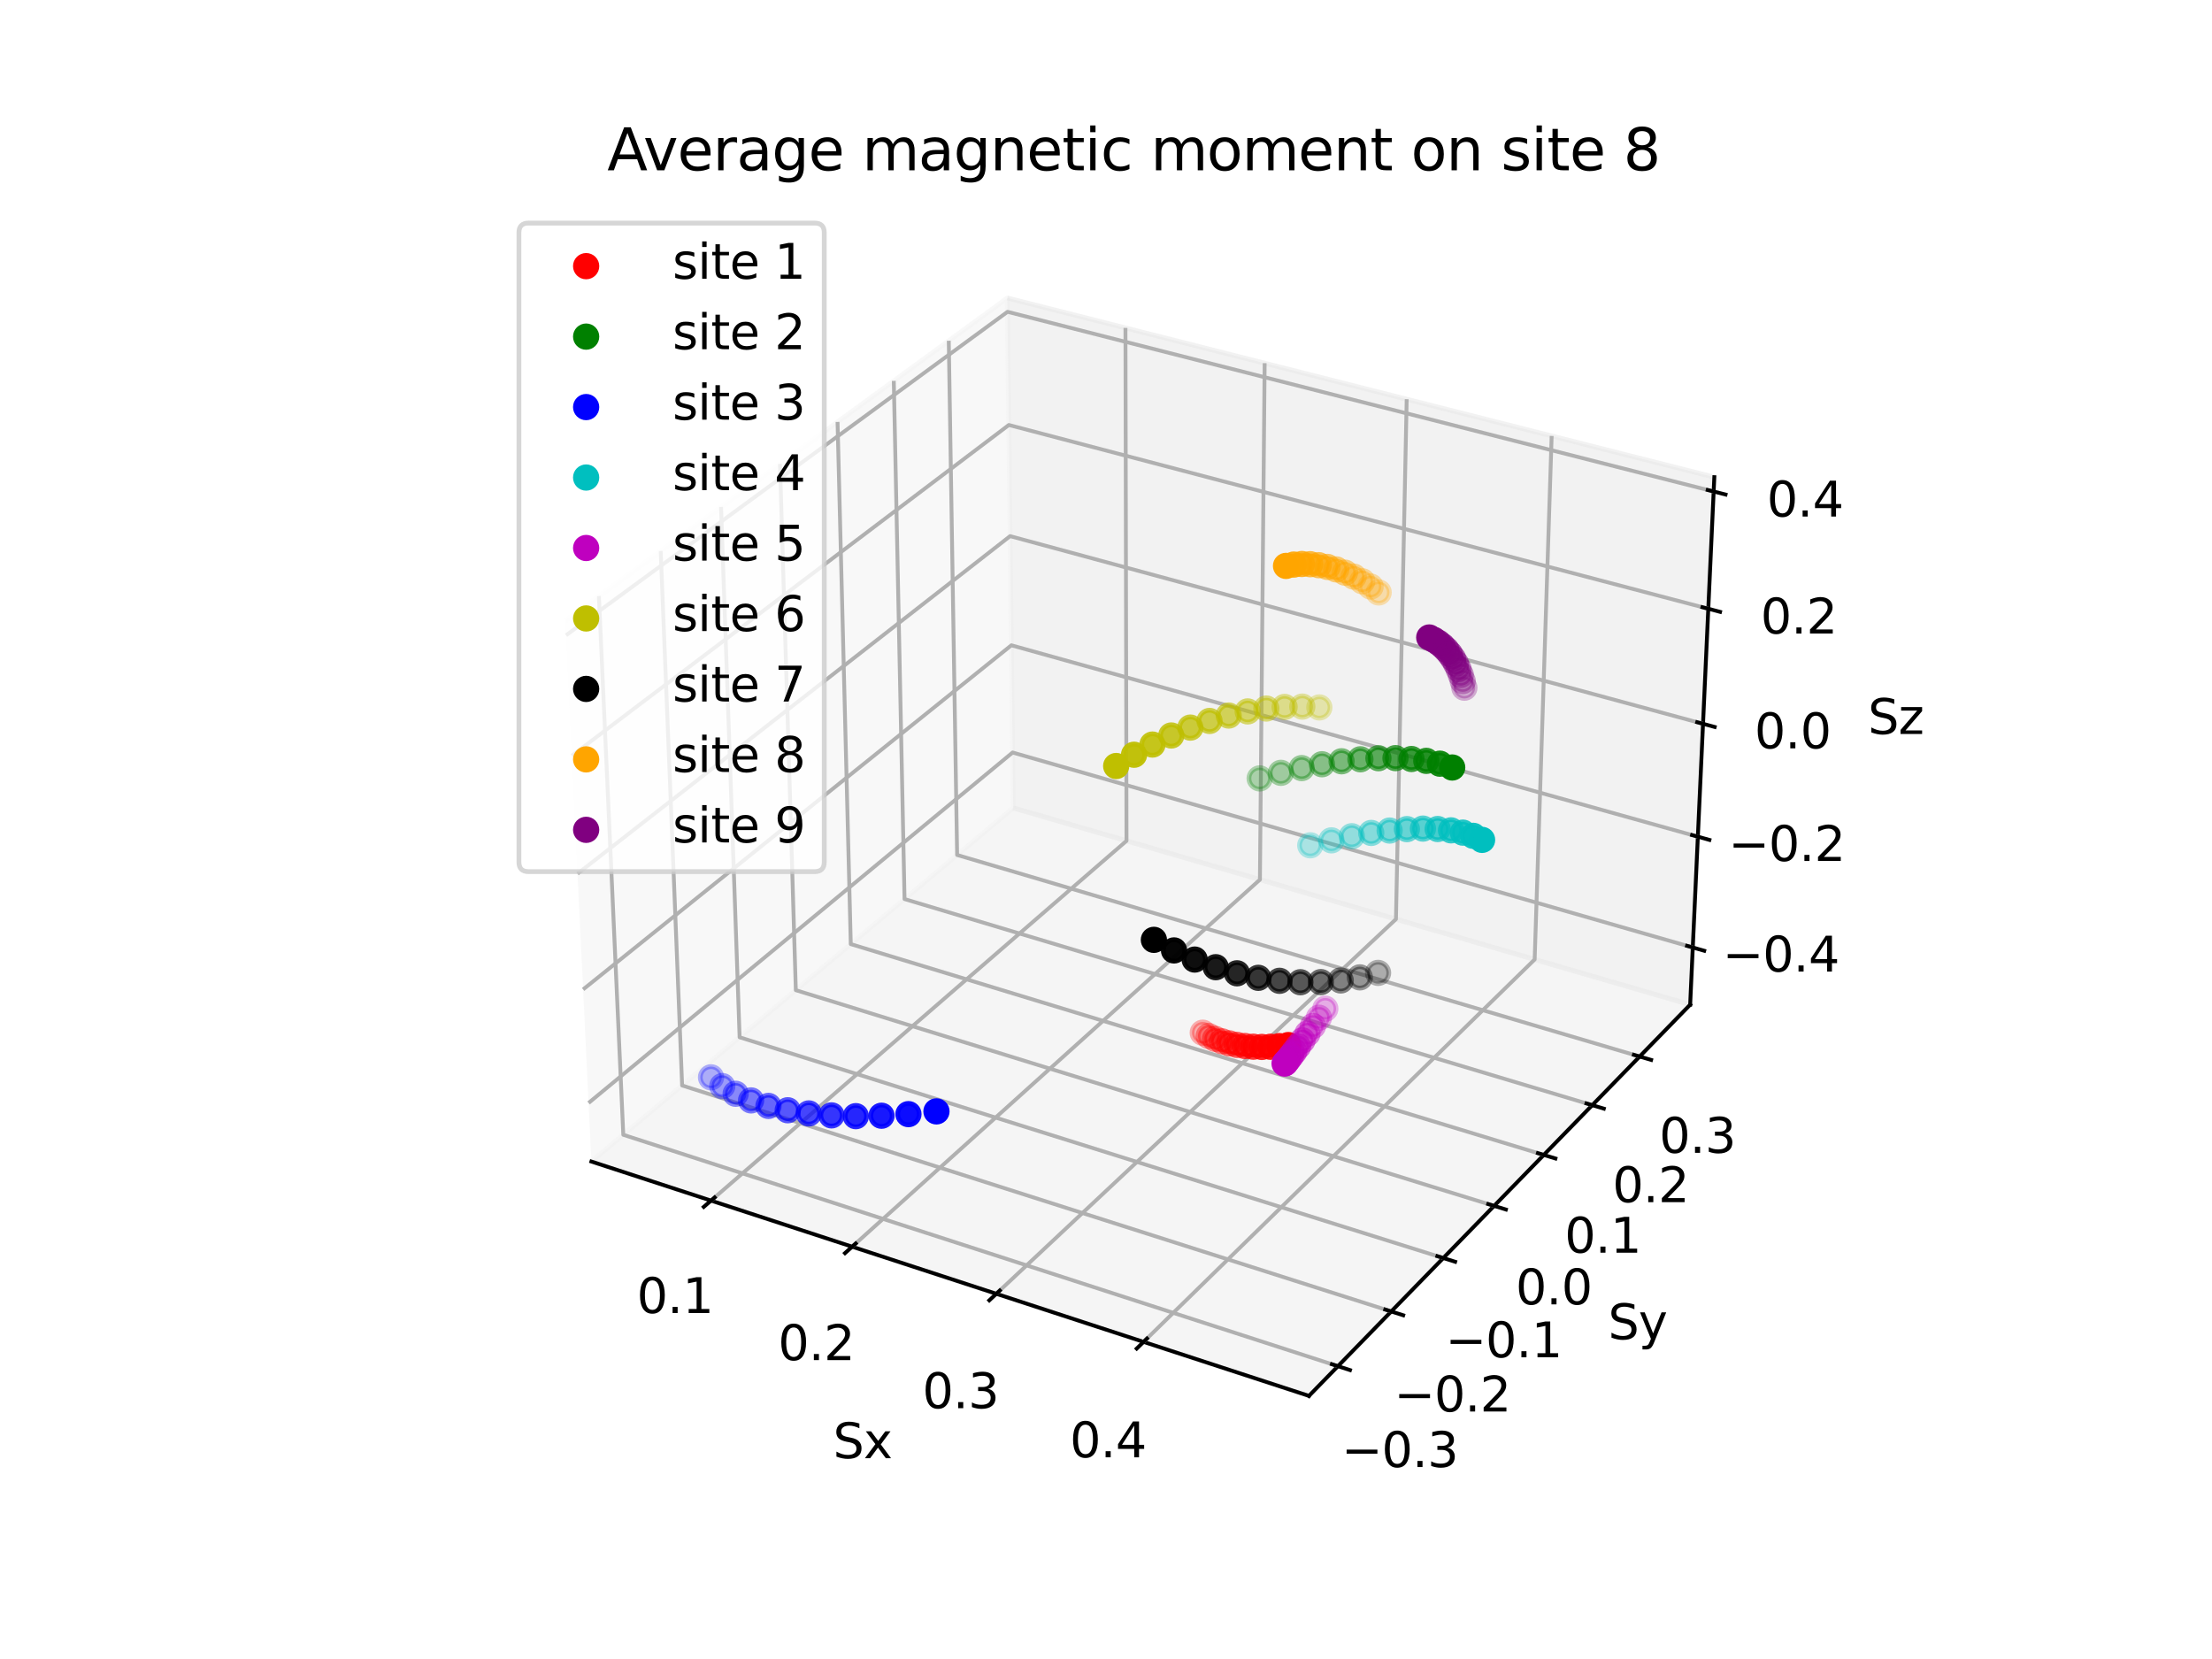 <?xml version="1.0" encoding="utf-8" standalone="no"?>
<!DOCTYPE svg PUBLIC "-//W3C//DTD SVG 1.1//EN"
  "http://www.w3.org/Graphics/SVG/1.1/DTD/svg11.dtd">
<svg xmlns:xlink="http://www.w3.org/1999/xlink" width="460.8pt" height="345.6pt" viewBox="0 0 460.8 345.6" xmlns="http://www.w3.org/2000/svg" version="1.1">
 <defs>
  <style type="text/css">*{stroke-linejoin: round; stroke-linecap: butt}</style>
 </defs>
 <g id="figure_1">
  <g id="patch_1">
   <path d="M 0 345.6 
L 460.8 345.6 
L 460.8 0 
L 0 0 
z
" style="fill: #ffffff"/>
  </g>
  <g id="patch_2">
   <path d="M 103.104 307.584 
L 369.216 307.584 
L 369.216 41.472 
L 103.104 41.472 
z
" style="fill: #ffffff"/>
  </g>
  <g id="pane3d_1">
   <g id="patch_3">
    <path d="M 123.197 241.969 
L 211.076 168.307 
L 209.855 62.074 
L 117.77 129.273 
" style="fill: #f2f2f2; opacity: 0.5; stroke: #f2f2f2; stroke-linejoin: miter"/>
   </g>
  </g>
  <g id="pane3d_2">
   <g id="patch_4">
    <path d="M 211.076 168.307 
L 352.09 209.295 
L 357.123 99.402 
L 209.855 62.074 
" style="fill: #e6e6e6; opacity: 0.5; stroke: #e6e6e6; stroke-linejoin: miter"/>
   </g>
  </g>
  <g id="pane3d_3">
   <g id="patch_5">
    <path d="M 123.197 241.969 
L 272.679 290.79 
L 352.09 209.295 
L 211.076 168.307 
" style="fill: #ececec; opacity: 0.5; stroke: #ececec; stroke-linejoin: miter"/>
   </g>
  </g>
  <g id="axis3d_1">
   <g id="line2d_1">
    <path d="M 123.197 241.969 
L 272.679 290.79 
" style="fill: none; stroke: #000000; stroke-width: 0.8; stroke-linecap: square"/>
   </g>
   <g id="text_1">
    <!-- Sx -->
    <g transform="translate(173.543 303.768) scale(0.1 -0.1)">
     <defs>
      <path id="DejaVuSans-53" d="M 3425 4513 
L 3425 3897 
Q 3066 4069 2747 4153 
Q 2428 4238 2131 4238 
Q 1616 4238 1336 4038 
Q 1056 3838 1056 3469 
Q 1056 3159 1242 3001 
Q 1428 2844 1947 2747 
L 2328 2669 
Q 3034 2534 3370 2195 
Q 3706 1856 3706 1288 
Q 3706 609 3251 259 
Q 2797 -91 1919 -91 
Q 1588 -91 1214 -16 
Q 841 59 441 206 
L 441 856 
Q 825 641 1194 531 
Q 1563 422 1919 422 
Q 2459 422 2753 634 
Q 3047 847 3047 1241 
Q 3047 1584 2836 1778 
Q 2625 1972 2144 2069 
L 1759 2144 
Q 1053 2284 737 2584 
Q 422 2884 422 3419 
Q 422 4038 858 4394 
Q 1294 4750 2059 4750 
Q 2388 4750 2728 4690 
Q 3069 4631 3425 4513 
z
" transform="scale(0.016)"/>
      <path id="DejaVuSans-78" d="M 3513 3500 
L 2247 1797 
L 3578 0 
L 2900 0 
L 1881 1375 
L 863 0 
L 184 0 
L 1544 1831 
L 300 3500 
L 978 3500 
L 1906 2253 
L 2834 3500 
L 3513 3500 
z
" transform="scale(0.016)"/>
     </defs>
     <use xlink:href="#DejaVuSans-53"/>
     <use xlink:href="#DejaVuSans-78" x="63.477"/>
    </g>
   </g>
   <g id="Line3DCollection_1">
    <path d="M 148.117 250.108 
L 234.671 175.166 
L 234.453 68.309 
" style="fill: none; stroke: #b0b0b0; stroke-width: 0.8"/>
    <path d="M 177.519 259.711 
L 262.465 183.244 
L 263.45 75.659 
" style="fill: none; stroke: #b0b0b0; stroke-width: 0.8"/>
    <path d="M 207.548 269.518 
L 290.802 191.481 
L 293.039 83.159 
" style="fill: none; stroke: #b0b0b0; stroke-width: 0.8"/>
    <path d="M 238.225 279.537 
L 319.698 199.88 
L 323.239 90.814 
" style="fill: none; stroke: #b0b0b0; stroke-width: 0.8"/>
   </g>
   <g id="xtick_1">
    <g id="line2d_2">
     <path d="M 148.871 249.455 
L 146.606 251.417 
" style="fill: none; stroke: #000000; stroke-width: 0.8; stroke-linecap: square"/>
    </g>
    <g id="text_2">
     <!-- 0.1 -->
     <g transform="translate(132.653 273.527) scale(0.1 -0.1)">
      <defs>
       <path id="DejaVuSans-30" d="M 2034 4250 
Q 1547 4250 1301 3770 
Q 1056 3291 1056 2328 
Q 1056 1369 1301 889 
Q 1547 409 2034 409 
Q 2525 409 2770 889 
Q 3016 1369 3016 2328 
Q 3016 3291 2770 3770 
Q 2525 4250 2034 4250 
z
M 2034 4750 
Q 2819 4750 3233 4129 
Q 3647 3509 3647 2328 
Q 3647 1150 3233 529 
Q 2819 -91 2034 -91 
Q 1250 -91 836 529 
Q 422 1150 422 2328 
Q 422 3509 836 4129 
Q 1250 4750 2034 4750 
z
" transform="scale(0.016)"/>
       <path id="DejaVuSans-2e" d="M 684 794 
L 1344 794 
L 1344 0 
L 684 0 
L 684 794 
z
" transform="scale(0.016)"/>
       <path id="DejaVuSans-31" d="M 794 531 
L 1825 531 
L 1825 4091 
L 703 3866 
L 703 4441 
L 1819 4666 
L 2450 4666 
L 2450 531 
L 3481 531 
L 3481 0 
L 794 0 
L 794 531 
z
" transform="scale(0.016)"/>
      </defs>
      <use xlink:href="#DejaVuSans-30"/>
      <use xlink:href="#DejaVuSans-2e" x="63.623"/>
      <use xlink:href="#DejaVuSans-31" x="95.41"/>
     </g>
    </g>
   </g>
   <g id="xtick_2">
    <g id="line2d_3">
     <path d="M 178.26 259.044 
L 176.034 261.047 
" style="fill: none; stroke: #000000; stroke-width: 0.8; stroke-linecap: square"/>
    </g>
    <g id="text_3">
     <!-- 0.2 -->
     <g transform="translate(162.086 283.334) scale(0.1 -0.1)">
      <defs>
       <path id="DejaVuSans-32" d="M 1228 531 
L 3431 531 
L 3431 0 
L 469 0 
L 469 531 
Q 828 903 1448 1529 
Q 2069 2156 2228 2338 
Q 2531 2678 2651 2914 
Q 2772 3150 2772 3378 
Q 2772 3750 2511 3984 
Q 2250 4219 1831 4219 
Q 1534 4219 1204 4116 
Q 875 4013 500 3803 
L 500 4441 
Q 881 4594 1212 4672 
Q 1544 4750 1819 4750 
Q 2544 4750 2975 4387 
Q 3406 4025 3406 3419 
Q 3406 3131 3298 2873 
Q 3191 2616 2906 2266 
Q 2828 2175 2409 1742 
Q 1991 1309 1228 531 
z
" transform="scale(0.016)"/>
      </defs>
      <use xlink:href="#DejaVuSans-30"/>
      <use xlink:href="#DejaVuSans-2e" x="63.623"/>
      <use xlink:href="#DejaVuSans-32" x="95.41"/>
     </g>
    </g>
   </g>
   <g id="xtick_3">
    <g id="line2d_4">
     <path d="M 208.275 268.837 
L 206.092 270.883 
" style="fill: none; stroke: #000000; stroke-width: 0.8; stroke-linecap: square"/>
    </g>
    <g id="text_4">
     <!-- 0.3 -->
     <g transform="translate(192.149 293.35) scale(0.1 -0.1)">
      <defs>
       <path id="DejaVuSans-33" d="M 2597 2516 
Q 3050 2419 3304 2112 
Q 3559 1806 3559 1356 
Q 3559 666 3084 287 
Q 2609 -91 1734 -91 
Q 1441 -91 1130 -33 
Q 819 25 488 141 
L 488 750 
Q 750 597 1062 519 
Q 1375 441 1716 441 
Q 2309 441 2620 675 
Q 2931 909 2931 1356 
Q 2931 1769 2642 2001 
Q 2353 2234 1838 2234 
L 1294 2234 
L 1294 2753 
L 1863 2753 
Q 2328 2753 2575 2939 
Q 2822 3125 2822 3475 
Q 2822 3834 2567 4026 
Q 2313 4219 1838 4219 
Q 1578 4219 1281 4162 
Q 984 4106 628 3988 
L 628 4550 
Q 988 4650 1302 4700 
Q 1616 4750 1894 4750 
Q 2613 4750 3031 4423 
Q 3450 4097 3450 3541 
Q 3450 3153 3228 2886 
Q 3006 2619 2597 2516 
z
" transform="scale(0.016)"/>
      </defs>
      <use xlink:href="#DejaVuSans-30"/>
      <use xlink:href="#DejaVuSans-2e" x="63.623"/>
      <use xlink:href="#DejaVuSans-33" x="95.41"/>
     </g>
    </g>
   </g>
   <g id="xtick_4">
    <g id="line2d_5">
     <path d="M 238.936 278.841 
L 236.798 280.932 
" style="fill: none; stroke: #000000; stroke-width: 0.8; stroke-linecap: square"/>
    </g>
    <g id="text_5">
     <!-- 0.4 -->
     <g transform="translate(222.864 303.584) scale(0.1 -0.1)">
      <defs>
       <path id="DejaVuSans-34" d="M 2419 4116 
L 825 1625 
L 2419 1625 
L 2419 4116 
z
M 2253 4666 
L 3047 4666 
L 3047 1625 
L 3713 1625 
L 3713 1100 
L 3047 1100 
L 3047 0 
L 2419 0 
L 2419 1100 
L 313 1100 
L 313 1709 
L 2253 4666 
z
" transform="scale(0.016)"/>
      </defs>
      <use xlink:href="#DejaVuSans-30"/>
      <use xlink:href="#DejaVuSans-2e" x="63.623"/>
      <use xlink:href="#DejaVuSans-34" x="95.41"/>
     </g>
    </g>
   </g>
  </g>
  <g id="axis3d_2">
   <g id="line2d_6">
    <path d="M 352.09 209.295 
L 272.679 290.79 
" style="fill: none; stroke: #000000; stroke-width: 0.8; stroke-linecap: square"/>
   </g>
   <g id="text_6">
    <!-- Sy -->
    <g transform="translate(334.999 278.989) scale(0.1 -0.1)">
     <defs>
      <path id="DejaVuSans-79" d="M 2059 -325 
Q 1816 -950 1584 -1140 
Q 1353 -1331 966 -1331 
L 506 -1331 
L 506 -850 
L 844 -850 
Q 1081 -850 1212 -737 
Q 1344 -625 1503 -206 
L 1606 56 
L 191 3500 
L 800 3500 
L 1894 763 
L 2988 3500 
L 3597 3500 
L 2059 -325 
z
" transform="scale(0.016)"/>
     </defs>
     <use xlink:href="#DejaVuSans-53"/>
     <use xlink:href="#DejaVuSans-79" x="63.477"/>
    </g>
   </g>
   <g id="Line3DCollection_2">
    <path d="M 124.761 124.171 
L 129.845 236.397 
L 278.711 284.6 
" style="fill: none; stroke: #b0b0b0; stroke-width: 0.8"/>
    <path d="M 137.637 114.775 
L 142.1 226.125 
L 289.82 273.2 
" style="fill: none; stroke: #b0b0b0; stroke-width: 0.8"/>
    <path d="M 150.207 105.602 
L 154.077 216.085 
L 300.663 262.071 
" style="fill: none; stroke: #b0b0b0; stroke-width: 0.8"/>
    <path d="M 162.484 96.643 
L 165.785 206.271 
L 311.251 251.206 
" style="fill: none; stroke: #b0b0b0; stroke-width: 0.8"/>
    <path d="M 174.476 87.892 
L 177.234 196.674 
L 321.592 240.593 
" style="fill: none; stroke: #b0b0b0; stroke-width: 0.8"/>
    <path d="M 186.194 79.341 
L 188.432 187.288 
L 331.695 230.225 
" style="fill: none; stroke: #b0b0b0; stroke-width: 0.8"/>
    <path d="M 197.646 70.983 
L 199.387 178.106 
L 341.568 220.093 
" style="fill: none; stroke: #b0b0b0; stroke-width: 0.8"/>
   </g>
   <g id="xtick_5">
    <g id="line2d_7">
     <path d="M 277.457 284.193 
L 281.224 285.413 
" style="fill: none; stroke: #000000; stroke-width: 0.8; stroke-linecap: square"/>
    </g>
    <g id="text_7">
     <!-- −0.3 -->
     <g transform="translate(279.443 305.613) scale(0.1 -0.1)">
      <defs>
       <path id="DejaVuSans-2212" d="M 678 2272 
L 4684 2272 
L 4684 1741 
L 678 1741 
L 678 2272 
z
" transform="scale(0.016)"/>
      </defs>
      <use xlink:href="#DejaVuSans-2212"/>
      <use xlink:href="#DejaVuSans-30" x="83.789"/>
      <use xlink:href="#DejaVuSans-2e" x="147.412"/>
      <use xlink:href="#DejaVuSans-33" x="179.199"/>
     </g>
    </g>
   </g>
   <g id="xtick_6">
    <g id="line2d_8">
     <path d="M 288.576 272.803 
L 292.311 273.993 
" style="fill: none; stroke: #000000; stroke-width: 0.8; stroke-linecap: square"/>
    </g>
    <g id="text_8">
     <!-- −0.2 -->
     <g transform="translate(290.403 294.044) scale(0.1 -0.1)">
      <use xlink:href="#DejaVuSans-2212"/>
      <use xlink:href="#DejaVuSans-30" x="83.789"/>
      <use xlink:href="#DejaVuSans-2e" x="147.412"/>
      <use xlink:href="#DejaVuSans-32" x="179.199"/>
     </g>
    </g>
   </g>
   <g id="xtick_7">
    <g id="line2d_9">
     <path d="M 299.43 261.684 
L 303.134 262.847 
" style="fill: none; stroke: #000000; stroke-width: 0.8; stroke-linecap: square"/>
    </g>
    <g id="text_9">
     <!-- −0.1 -->
     <g transform="translate(301.101 282.752) scale(0.1 -0.1)">
      <use xlink:href="#DejaVuSans-2212"/>
      <use xlink:href="#DejaVuSans-30" x="83.789"/>
      <use xlink:href="#DejaVuSans-2e" x="147.412"/>
      <use xlink:href="#DejaVuSans-31" x="179.199"/>
     </g>
    </g>
   </g>
   <g id="xtick_8">
    <g id="line2d_10">
     <path d="M 310.028 250.828 
L 313.702 251.963 
" style="fill: none; stroke: #000000; stroke-width: 0.8; stroke-linecap: square"/>
    </g>
    <g id="text_10">
     <!-- 0.0 -->
     <g transform="translate(315.736 271.725) scale(0.1 -0.1)">
      <use xlink:href="#DejaVuSans-30"/>
      <use xlink:href="#DejaVuSans-2e" x="63.623"/>
      <use xlink:href="#DejaVuSans-30" x="95.41"/>
     </g>
    </g>
   </g>
   <g id="xtick_9">
    <g id="line2d_11">
     <path d="M 320.379 240.224 
L 324.023 241.333 
" style="fill: none; stroke: #000000; stroke-width: 0.8; stroke-linecap: square"/>
    </g>
    <g id="text_11">
     <!-- 0.1 -->
     <g transform="translate(325.938 260.956) scale(0.1 -0.1)">
      <use xlink:href="#DejaVuSans-30"/>
      <use xlink:href="#DejaVuSans-2e" x="63.623"/>
      <use xlink:href="#DejaVuSans-31" x="95.41"/>
     </g>
    </g>
   </g>
   <g id="xtick_10">
    <g id="line2d_12">
     <path d="M 330.492 229.864 
L 334.106 230.948 
" style="fill: none; stroke: #000000; stroke-width: 0.8; stroke-linecap: square"/>
    </g>
    <g id="text_12">
     <!-- 0.2 -->
     <g transform="translate(335.905 250.435) scale(0.1 -0.1)">
      <use xlink:href="#DejaVuSans-30"/>
      <use xlink:href="#DejaVuSans-2e" x="63.623"/>
      <use xlink:href="#DejaVuSans-32" x="95.41"/>
     </g>
    </g>
   </g>
   <g id="xtick_11">
    <g id="line2d_13">
     <path d="M 340.374 219.741 
L 343.959 220.799 
" style="fill: none; stroke: #000000; stroke-width: 0.8; stroke-linecap: square"/>
    </g>
    <g id="text_13">
     <!-- 0.3 -->
     <g transform="translate(345.645 240.154) scale(0.1 -0.1)">
      <use xlink:href="#DejaVuSans-30"/>
      <use xlink:href="#DejaVuSans-2e" x="63.623"/>
      <use xlink:href="#DejaVuSans-33" x="95.41"/>
     </g>
    </g>
   </g>
  </g>
  <g id="axis3d_3">
   <g id="line2d_14">
    <path d="M 352.09 209.295 
L 357.123 99.402 
" style="fill: none; stroke: #000000; stroke-width: 0.8; stroke-linecap: square"/>
   </g>
   <g id="text_14">
    <!-- Sz -->
    <g transform="translate(389.129 152.902) scale(0.1 -0.1)">
     <defs>
      <path id="DejaVuSans-7a" d="M 353 3500 
L 3084 3500 
L 3084 2975 
L 922 459 
L 3084 459 
L 3084 0 
L 275 0 
L 275 525 
L 2438 3041 
L 353 3041 
L 353 3500 
z
" transform="scale(0.016)"/>
     </defs>
     <use xlink:href="#DejaVuSans-53"/>
     <use xlink:href="#DejaVuSans-7a" x="63.477"/>
    </g>
   </g>
   <g id="Line3DCollection_3">
    <path d="M 352.636 197.376 
L 210.943 156.763 
L 122.61 229.764 
" style="fill: none; stroke: #b0b0b0; stroke-width: 0.8"/>
    <path d="M 353.693 174.296 
L 210.687 134.425 
L 121.471 206.119 
" style="fill: none; stroke: #b0b0b0; stroke-width: 0.8"/>
    <path d="M 354.77 150.78 
L 210.425 111.686 
L 120.31 182.009 
" style="fill: none; stroke: #b0b0b0; stroke-width: 0.8"/>
    <path d="M 355.867 126.816 
L 210.159 88.533 
L 119.126 157.422 
" style="fill: none; stroke: #b0b0b0; stroke-width: 0.8"/>
    <path d="M 356.986 102.39 
L 209.888 64.956 
L 117.918 132.342 
" style="fill: none; stroke: #b0b0b0; stroke-width: 0.8"/>
   </g>
   <g id="xtick_12">
    <g id="line2d_15">
     <path d="M 351.447 197.035 
L 355.018 198.058 
" style="fill: none; stroke: #000000; stroke-width: 0.8; stroke-linecap: square"/>
    </g>
    <g id="text_15">
     <!-- −0.4 -->
     <g transform="translate(358.83 202.392) scale(0.1 -0.1)">
      <use xlink:href="#DejaVuSans-2212"/>
      <use xlink:href="#DejaVuSans-30" x="83.789"/>
      <use xlink:href="#DejaVuSans-2e" x="147.412"/>
      <use xlink:href="#DejaVuSans-34" x="179.199"/>
     </g>
    </g>
   </g>
   <g id="xtick_13">
    <g id="line2d_16">
     <path d="M 352.492 173.961 
L 356.098 174.967 
" style="fill: none; stroke: #000000; stroke-width: 0.8; stroke-linecap: square"/>
    </g>
    <g id="text_16">
     <!-- −0.2 -->
     <g transform="translate(360.055 179.359) scale(0.1 -0.1)">
      <use xlink:href="#DejaVuSans-2212"/>
      <use xlink:href="#DejaVuSans-30" x="83.789"/>
      <use xlink:href="#DejaVuSans-2e" x="147.412"/>
      <use xlink:href="#DejaVuSans-32" x="179.199"/>
     </g>
    </g>
   </g>
   <g id="xtick_14">
    <g id="line2d_17">
     <path d="M 353.557 150.452 
L 357.199 151.438 
" style="fill: none; stroke: #000000; stroke-width: 0.8; stroke-linecap: square"/>
    </g>
    <g id="text_17">
     <!-- 0.0 -->
     <g transform="translate(365.493 155.891) scale(0.1 -0.1)">
      <use xlink:href="#DejaVuSans-30"/>
      <use xlink:href="#DejaVuSans-2e" x="63.623"/>
      <use xlink:href="#DejaVuSans-30" x="95.41"/>
     </g>
    </g>
   </g>
   <g id="xtick_15">
    <g id="line2d_18">
     <path d="M 354.643 126.494 
L 358.32 127.46 
" style="fill: none; stroke: #000000; stroke-width: 0.8; stroke-linecap: square"/>
    </g>
    <g id="text_18">
     <!-- 0.2 -->
     <g transform="translate(366.764 131.977) scale(0.1 -0.1)">
      <use xlink:href="#DejaVuSans-30"/>
      <use xlink:href="#DejaVuSans-2e" x="63.623"/>
      <use xlink:href="#DejaVuSans-32" x="95.41"/>
     </g>
    </g>
   </g>
   <g id="xtick_16">
    <g id="line2d_19">
     <path d="M 355.749 102.075 
L 359.463 103.02 
" style="fill: none; stroke: #000000; stroke-width: 0.8; stroke-linecap: square"/>
    </g>
    <g id="text_19">
     <!-- 0.4 -->
     <g transform="translate(368.06 107.604) scale(0.1 -0.1)">
      <use xlink:href="#DejaVuSans-30"/>
      <use xlink:href="#DejaVuSans-2e" x="63.623"/>
      <use xlink:href="#DejaVuSans-34" x="95.41"/>
     </g>
    </g>
   </g>
  </g>
  <g id="axes_1">
   <g id="Path3DCollection_1">
    <defs>
     <path id="C0_0_dad776a04e" d="M 0 2.236 
C 0.593 2.236 1.162 2 1.581 1.581 
C 2 1.162 2.236 0.593 2.236 -0 
C 2.236 -0.593 2 -1.162 1.581 -1.581 
C 1.162 -2 0.593 -2.236 0 -2.236 
C -0.593 -2.236 -1.162 -2 -1.581 -1.581 
C -2 -1.162 -2.236 -0.593 -2.236 0 
C -2.236 0.593 -2 1.162 -1.581 1.581 
C -1.162 2 -0.593 2.236 0 2.236 
z
"/>
    </defs>
    <g clip-path="url(#p6d9744cbc0)">
     <use xlink:href="#C0_0_dad776a04e" x="262.409" y="162.157" style="fill: #008000; fill-opacity: 0.3; stroke: #008000; stroke-opacity: 0.3"/>
    </g>
    <g clip-path="url(#p6d9744cbc0)">
     <use xlink:href="#C0_0_dad776a04e" x="266.834" y="160.995" style="fill: #008000; fill-opacity: 0.342; stroke: #008000; stroke-opacity: 0.342"/>
    </g>
    <g clip-path="url(#p6d9744cbc0)">
     <use xlink:href="#C0_0_dad776a04e" x="271.168" y="160.009" style="fill: #008000; fill-opacity: 0.39; stroke: #008000; stroke-opacity: 0.39"/>
    </g>
    <g clip-path="url(#p6d9744cbc0)">
     <use xlink:href="#C0_0_dad776a04e" x="275.389" y="159.206" style="fill: #008000; fill-opacity: 0.442; stroke: #008000; stroke-opacity: 0.442"/>
    </g>
    <g clip-path="url(#p6d9744cbc0)">
     <use xlink:href="#C0_0_dad776a04e" x="279.474" y="158.591" style="fill: #008000; fill-opacity: 0.5; stroke: #008000; stroke-opacity: 0.5"/>
    </g>
    <g clip-path="url(#p6d9744cbc0)">
     <use xlink:href="#C0_0_dad776a04e" x="283.402" y="158.171" style="fill: #008000; fill-opacity: 0.562; stroke: #008000; stroke-opacity: 0.562"/>
    </g>
    <g clip-path="url(#p6d9744cbc0)">
     <use xlink:href="#C0_0_dad776a04e" x="287.151" y="157.949" style="fill: #008000; fill-opacity: 0.627; stroke: #008000; stroke-opacity: 0.627"/>
    </g>
    <g clip-path="url(#p6d9744cbc0)">
     <use xlink:href="#C0_0_dad776a04e" x="290.701" y="157.929" style="fill: #008000; fill-opacity: 0.697; stroke: #008000; stroke-opacity: 0.697"/>
    </g>
    <g clip-path="url(#p6d9744cbc0)">
     <use xlink:href="#C0_0_dad776a04e" x="294.031" y="158.112" style="fill: #008000; fill-opacity: 0.769; stroke: #008000; stroke-opacity: 0.769"/>
    </g>
    <g clip-path="url(#p6d9744cbc0)">
     <use xlink:href="#C0_0_dad776a04e" x="297.122" y="158.5" style="fill: #008000; fill-opacity: 0.844; stroke: #008000; stroke-opacity: 0.844"/>
    </g>
    <g clip-path="url(#p6d9744cbc0)">
     <use xlink:href="#C0_0_dad776a04e" x="299.958" y="159.091" style="fill: #008000; fill-opacity: 0.921; stroke: #008000; stroke-opacity: 0.921"/>
    </g>
    <g clip-path="url(#p6d9744cbc0)">
     <use xlink:href="#C0_0_dad776a04e" x="302.52" y="159.884" style="fill: #008000; stroke: #008000"/>
    </g>
   </g>
   <g id="text_20">
    <!-- Average magnetic moment on site 8 -->
    <g transform="translate(126.509 35.472) scale(0.12 -0.12)">
     <defs>
      <path id="DejaVuSans-41" d="M 2188 4044 
L 1331 1722 
L 3047 1722 
L 2188 4044 
z
M 1831 4666 
L 2547 4666 
L 4325 0 
L 3669 0 
L 3244 1197 
L 1141 1197 
L 716 0 
L 50 0 
L 1831 4666 
z
" transform="scale(0.016)"/>
      <path id="DejaVuSans-76" d="M 191 3500 
L 800 3500 
L 1894 563 
L 2988 3500 
L 3597 3500 
L 2284 0 
L 1503 0 
L 191 3500 
z
" transform="scale(0.016)"/>
      <path id="DejaVuSans-65" d="M 3597 1894 
L 3597 1613 
L 953 1613 
Q 991 1019 1311 708 
Q 1631 397 2203 397 
Q 2534 397 2845 478 
Q 3156 559 3463 722 
L 3463 178 
Q 3153 47 2828 -22 
Q 2503 -91 2169 -91 
Q 1331 -91 842 396 
Q 353 884 353 1716 
Q 353 2575 817 3079 
Q 1281 3584 2069 3584 
Q 2775 3584 3186 3129 
Q 3597 2675 3597 1894 
z
M 3022 2063 
Q 3016 2534 2758 2815 
Q 2500 3097 2075 3097 
Q 1594 3097 1305 2825 
Q 1016 2553 972 2059 
L 3022 2063 
z
" transform="scale(0.016)"/>
      <path id="DejaVuSans-72" d="M 2631 2963 
Q 2534 3019 2420 3045 
Q 2306 3072 2169 3072 
Q 1681 3072 1420 2755 
Q 1159 2438 1159 1844 
L 1159 0 
L 581 0 
L 581 3500 
L 1159 3500 
L 1159 2956 
Q 1341 3275 1631 3429 
Q 1922 3584 2338 3584 
Q 2397 3584 2469 3576 
Q 2541 3569 2628 3553 
L 2631 2963 
z
" transform="scale(0.016)"/>
      <path id="DejaVuSans-61" d="M 2194 1759 
Q 1497 1759 1228 1600 
Q 959 1441 959 1056 
Q 959 750 1161 570 
Q 1363 391 1709 391 
Q 2188 391 2477 730 
Q 2766 1069 2766 1631 
L 2766 1759 
L 2194 1759 
z
M 3341 1997 
L 3341 0 
L 2766 0 
L 2766 531 
Q 2569 213 2275 61 
Q 1981 -91 1556 -91 
Q 1019 -91 701 211 
Q 384 513 384 1019 
Q 384 1609 779 1909 
Q 1175 2209 1959 2209 
L 2766 2209 
L 2766 2266 
Q 2766 2663 2505 2880 
Q 2244 3097 1772 3097 
Q 1472 3097 1187 3025 
Q 903 2953 641 2809 
L 641 3341 
Q 956 3463 1253 3523 
Q 1550 3584 1831 3584 
Q 2591 3584 2966 3190 
Q 3341 2797 3341 1997 
z
" transform="scale(0.016)"/>
      <path id="DejaVuSans-67" d="M 2906 1791 
Q 2906 2416 2648 2759 
Q 2391 3103 1925 3103 
Q 1463 3103 1205 2759 
Q 947 2416 947 1791 
Q 947 1169 1205 825 
Q 1463 481 1925 481 
Q 2391 481 2648 825 
Q 2906 1169 2906 1791 
z
M 3481 434 
Q 3481 -459 3084 -895 
Q 2688 -1331 1869 -1331 
Q 1566 -1331 1297 -1286 
Q 1028 -1241 775 -1147 
L 775 -588 
Q 1028 -725 1275 -790 
Q 1522 -856 1778 -856 
Q 2344 -856 2625 -561 
Q 2906 -266 2906 331 
L 2906 616 
Q 2728 306 2450 153 
Q 2172 0 1784 0 
Q 1141 0 747 490 
Q 353 981 353 1791 
Q 353 2603 747 3093 
Q 1141 3584 1784 3584 
Q 2172 3584 2450 3431 
Q 2728 3278 2906 2969 
L 2906 3500 
L 3481 3500 
L 3481 434 
z
" transform="scale(0.016)"/>
      <path id="DejaVuSans-20" transform="scale(0.016)"/>
      <path id="DejaVuSans-6d" d="M 3328 2828 
Q 3544 3216 3844 3400 
Q 4144 3584 4550 3584 
Q 5097 3584 5394 3201 
Q 5691 2819 5691 2113 
L 5691 0 
L 5113 0 
L 5113 2094 
Q 5113 2597 4934 2840 
Q 4756 3084 4391 3084 
Q 3944 3084 3684 2787 
Q 3425 2491 3425 1978 
L 3425 0 
L 2847 0 
L 2847 2094 
Q 2847 2600 2669 2842 
Q 2491 3084 2119 3084 
Q 1678 3084 1418 2786 
Q 1159 2488 1159 1978 
L 1159 0 
L 581 0 
L 581 3500 
L 1159 3500 
L 1159 2956 
Q 1356 3278 1631 3431 
Q 1906 3584 2284 3584 
Q 2666 3584 2933 3390 
Q 3200 3197 3328 2828 
z
" transform="scale(0.016)"/>
      <path id="DejaVuSans-6e" d="M 3513 2113 
L 3513 0 
L 2938 0 
L 2938 2094 
Q 2938 2591 2744 2837 
Q 2550 3084 2163 3084 
Q 1697 3084 1428 2787 
Q 1159 2491 1159 1978 
L 1159 0 
L 581 0 
L 581 3500 
L 1159 3500 
L 1159 2956 
Q 1366 3272 1645 3428 
Q 1925 3584 2291 3584 
Q 2894 3584 3203 3211 
Q 3513 2838 3513 2113 
z
" transform="scale(0.016)"/>
      <path id="DejaVuSans-74" d="M 1172 4494 
L 1172 3500 
L 2356 3500 
L 2356 3053 
L 1172 3053 
L 1172 1153 
Q 1172 725 1289 603 
Q 1406 481 1766 481 
L 2356 481 
L 2356 0 
L 1766 0 
Q 1100 0 847 248 
Q 594 497 594 1153 
L 594 3053 
L 172 3053 
L 172 3500 
L 594 3500 
L 594 4494 
L 1172 4494 
z
" transform="scale(0.016)"/>
      <path id="DejaVuSans-69" d="M 603 3500 
L 1178 3500 
L 1178 0 
L 603 0 
L 603 3500 
z
M 603 4863 
L 1178 4863 
L 1178 4134 
L 603 4134 
L 603 4863 
z
" transform="scale(0.016)"/>
      <path id="DejaVuSans-63" d="M 3122 3366 
L 3122 2828 
Q 2878 2963 2633 3030 
Q 2388 3097 2138 3097 
Q 1578 3097 1268 2742 
Q 959 2388 959 1747 
Q 959 1106 1268 751 
Q 1578 397 2138 397 
Q 2388 397 2633 464 
Q 2878 531 3122 666 
L 3122 134 
Q 2881 22 2623 -34 
Q 2366 -91 2075 -91 
Q 1284 -91 818 406 
Q 353 903 353 1747 
Q 353 2603 823 3093 
Q 1294 3584 2113 3584 
Q 2378 3584 2631 3529 
Q 2884 3475 3122 3366 
z
" transform="scale(0.016)"/>
      <path id="DejaVuSans-6f" d="M 1959 3097 
Q 1497 3097 1228 2736 
Q 959 2375 959 1747 
Q 959 1119 1226 758 
Q 1494 397 1959 397 
Q 2419 397 2687 759 
Q 2956 1122 2956 1747 
Q 2956 2369 2687 2733 
Q 2419 3097 1959 3097 
z
M 1959 3584 
Q 2709 3584 3137 3096 
Q 3566 2609 3566 1747 
Q 3566 888 3137 398 
Q 2709 -91 1959 -91 
Q 1206 -91 779 398 
Q 353 888 353 1747 
Q 353 2609 779 3096 
Q 1206 3584 1959 3584 
z
" transform="scale(0.016)"/>
      <path id="DejaVuSans-73" d="M 2834 3397 
L 2834 2853 
Q 2591 2978 2328 3040 
Q 2066 3103 1784 3103 
Q 1356 3103 1142 2972 
Q 928 2841 928 2578 
Q 928 2378 1081 2264 
Q 1234 2150 1697 2047 
L 1894 2003 
Q 2506 1872 2764 1633 
Q 3022 1394 3022 966 
Q 3022 478 2636 193 
Q 2250 -91 1575 -91 
Q 1294 -91 989 -36 
Q 684 19 347 128 
L 347 722 
Q 666 556 975 473 
Q 1284 391 1588 391 
Q 1994 391 2212 530 
Q 2431 669 2431 922 
Q 2431 1156 2273 1281 
Q 2116 1406 1581 1522 
L 1381 1569 
Q 847 1681 609 1914 
Q 372 2147 372 2553 
Q 372 3047 722 3315 
Q 1072 3584 1716 3584 
Q 2034 3584 2315 3537 
Q 2597 3491 2834 3397 
z
" transform="scale(0.016)"/>
      <path id="DejaVuSans-38" d="M 2034 2216 
Q 1584 2216 1326 1975 
Q 1069 1734 1069 1313 
Q 1069 891 1326 650 
Q 1584 409 2034 409 
Q 2484 409 2743 651 
Q 3003 894 3003 1313 
Q 3003 1734 2745 1975 
Q 2488 2216 2034 2216 
z
M 1403 2484 
Q 997 2584 770 2862 
Q 544 3141 544 3541 
Q 544 4100 942 4425 
Q 1341 4750 2034 4750 
Q 2731 4750 3128 4425 
Q 3525 4100 3525 3541 
Q 3525 3141 3298 2862 
Q 3072 2584 2669 2484 
Q 3125 2378 3379 2068 
Q 3634 1759 3634 1313 
Q 3634 634 3220 271 
Q 2806 -91 2034 -91 
Q 1263 -91 848 271 
Q 434 634 434 1313 
Q 434 1759 690 2068 
Q 947 2378 1403 2484 
z
M 1172 3481 
Q 1172 3119 1398 2916 
Q 1625 2713 2034 2713 
Q 2441 2713 2670 2916 
Q 2900 3119 2900 3481 
Q 2900 3844 2670 4047 
Q 2441 4250 2034 4250 
Q 1625 4250 1398 4047 
Q 1172 3844 1172 3481 
z
" transform="scale(0.016)"/>
     </defs>
     <use xlink:href="#DejaVuSans-41"/>
     <use xlink:href="#DejaVuSans-76" x="62.533"/>
     <use xlink:href="#DejaVuSans-65" x="121.713"/>
     <use xlink:href="#DejaVuSans-72" x="183.236"/>
     <use xlink:href="#DejaVuSans-61" x="224.35"/>
     <use xlink:href="#DejaVuSans-67" x="285.629"/>
     <use xlink:href="#DejaVuSans-65" x="349.105"/>
     <use xlink:href="#DejaVuSans-20" x="410.629"/>
     <use xlink:href="#DejaVuSans-6d" x="442.416"/>
     <use xlink:href="#DejaVuSans-61" x="539.828"/>
     <use xlink:href="#DejaVuSans-67" x="601.107"/>
     <use xlink:href="#DejaVuSans-6e" x="664.584"/>
     <use xlink:href="#DejaVuSans-65" x="727.963"/>
     <use xlink:href="#DejaVuSans-74" x="789.486"/>
     <use xlink:href="#DejaVuSans-69" x="828.695"/>
     <use xlink:href="#DejaVuSans-63" x="856.479"/>
     <use xlink:href="#DejaVuSans-20" x="911.459"/>
     <use xlink:href="#DejaVuSans-6d" x="943.246"/>
     <use xlink:href="#DejaVuSans-6f" x="1040.658"/>
     <use xlink:href="#DejaVuSans-6d" x="1101.84"/>
     <use xlink:href="#DejaVuSans-65" x="1199.252"/>
     <use xlink:href="#DejaVuSans-6e" x="1260.775"/>
     <use xlink:href="#DejaVuSans-74" x="1324.154"/>
     <use xlink:href="#DejaVuSans-20" x="1363.363"/>
     <use xlink:href="#DejaVuSans-6f" x="1395.15"/>
     <use xlink:href="#DejaVuSans-6e" x="1456.332"/>
     <use xlink:href="#DejaVuSans-20" x="1519.711"/>
     <use xlink:href="#DejaVuSans-73" x="1551.498"/>
     <use xlink:href="#DejaVuSans-69" x="1603.598"/>
     <use xlink:href="#DejaVuSans-74" x="1631.381"/>
     <use xlink:href="#DejaVuSans-65" x="1670.59"/>
     <use xlink:href="#DejaVuSans-20" x="1732.113"/>
     <use xlink:href="#DejaVuSans-38" x="1763.9"/>
    </g>
   </g>
   <g id="Path3DCollection_2">
    <defs>
     <path id="C1_0_d62b49446a" d="M 0 2.236 
C 0.593 2.236 1.162 2 1.581 1.581 
C 2 1.162 2.236 0.593 2.236 -0 
C 2.236 -0.593 2 -1.162 1.581 -1.581 
C 1.162 -2 0.593 -2.236 0 -2.236 
C -0.593 -2.236 -1.162 -2 -1.581 -1.581 
C -2 -1.162 -2.236 -0.593 -2.236 0 
C -2.236 0.593 -2 1.162 -1.581 1.581 
C -1.162 2 -0.593 2.236 0 2.236 
z
"/>
    </defs>
    <g clip-path="url(#p6d9744cbc0)">
     <use xlink:href="#C1_0_d62b49446a" x="272.944" y="176.095" style="fill: #00bfbf; fill-opacity: 0.3; stroke: #00bfbf; stroke-opacity: 0.3"/>
    </g>
    <g clip-path="url(#p6d9744cbc0)">
     <use xlink:href="#C1_0_d62b49446a" x="277.36" y="175.059" style="fill: #00bfbf; fill-opacity: 0.345; stroke: #00bfbf; stroke-opacity: 0.345"/>
    </g>
    <g clip-path="url(#p6d9744cbc0)">
     <use xlink:href="#C1_0_d62b49446a" x="281.604" y="174.197" style="fill: #00bfbf; fill-opacity: 0.395; stroke: #00bfbf; stroke-opacity: 0.395"/>
    </g>
    <g clip-path="url(#p6d9744cbc0)">
     <use xlink:href="#C1_0_d62b49446a" x="285.653" y="173.516" style="fill: #00bfbf; fill-opacity: 0.45; stroke: #00bfbf; stroke-opacity: 0.45"/>
    </g>
    <g clip-path="url(#p6d9744cbc0)">
     <use xlink:href="#C1_0_d62b49446a" x="289.486" y="173.021" style="fill: #00bfbf; fill-opacity: 0.509; stroke: #00bfbf; stroke-opacity: 0.509"/>
    </g>
    <g clip-path="url(#p6d9744cbc0)">
     <use xlink:href="#C1_0_d62b49446a" x="293.083" y="172.718" style="fill: #00bfbf; fill-opacity: 0.572; stroke: #00bfbf; stroke-opacity: 0.572"/>
    </g>
    <g clip-path="url(#p6d9744cbc0)">
     <use xlink:href="#C1_0_d62b49446a" x="296.424" y="172.61" style="fill: #00bfbf; fill-opacity: 0.639; stroke: #00bfbf; stroke-opacity: 0.639"/>
    </g>
    <g clip-path="url(#p6d9744cbc0)">
     <use xlink:href="#C1_0_d62b49446a" x="299.493" y="172.697" style="fill: #00bfbf; fill-opacity: 0.708; stroke: #00bfbf; stroke-opacity: 0.708"/>
    </g>
    <g clip-path="url(#p6d9744cbc0)">
     <use xlink:href="#C1_0_d62b49446a" x="302.273" y="172.979" style="fill: #00bfbf; fill-opacity: 0.779; stroke: #00bfbf; stroke-opacity: 0.779"/>
    </g>
    <g clip-path="url(#p6d9744cbc0)">
     <use xlink:href="#C1_0_d62b49446a" x="304.749" y="173.454" style="fill: #00bfbf; fill-opacity: 0.852; stroke: #00bfbf; stroke-opacity: 0.852"/>
    </g>
    <g clip-path="url(#p6d9744cbc0)">
     <use xlink:href="#C1_0_d62b49446a" x="306.91" y="174.118" style="fill: #00bfbf; fill-opacity: 0.926; stroke: #00bfbf; stroke-opacity: 0.926"/>
    </g>
    <g clip-path="url(#p6d9744cbc0)">
     <use xlink:href="#C1_0_d62b49446a" x="308.745" y="174.963" style="fill: #00bfbf; stroke: #00bfbf"/>
    </g>
   </g>
   <g id="Path3DCollection_3">
    <defs>
     <path id="C2_0_5cd3fb30b0" d="M 0 2.236 
C 0.593 2.236 1.162 2 1.581 1.581 
C 2 1.162 2.236 0.593 2.236 -0 
C 2.236 -0.593 2 -1.162 1.581 -1.581 
C 1.162 -2 0.593 -2.236 0 -2.236 
C -0.593 -2.236 -1.162 -2 -1.581 -1.581 
C -2 -1.162 -2.236 -0.593 -2.236 0 
C -2.236 0.593 -2 1.162 -1.581 1.581 
C -1.162 2 -0.593 2.236 0 2.236 
z
"/>
    </defs>
    <g clip-path="url(#p6d9744cbc0)">
     <use xlink:href="#C2_0_5cd3fb30b0" x="250.554" y="215.13" style="fill: #ff0000; fill-opacity: 0.3; stroke: #ff0000; stroke-opacity: 0.3"/>
    </g>
    <g clip-path="url(#p6d9744cbc0)">
     <use xlink:href="#C2_0_5cd3fb30b0" x="251.794" y="215.814" style="fill: #ff0000; fill-opacity: 0.373; stroke: #ff0000; stroke-opacity: 0.373"/>
    </g>
    <g clip-path="url(#p6d9744cbc0)">
     <use xlink:href="#C2_0_5cd3fb30b0" x="253.135" y="216.413" style="fill: #ff0000; fill-opacity: 0.445; stroke: #ff0000; stroke-opacity: 0.445"/>
    </g>
    <g clip-path="url(#p6d9744cbc0)">
     <use xlink:href="#C2_0_5cd3fb30b0" x="254.57" y="216.924" style="fill: #ff0000; fill-opacity: 0.516; stroke: #ff0000; stroke-opacity: 0.516"/>
    </g>
    <g clip-path="url(#p6d9744cbc0)">
     <use xlink:href="#C2_0_5cd3fb30b0" x="256.092" y="217.344" style="fill: #ff0000; fill-opacity: 0.586; stroke: #ff0000; stroke-opacity: 0.586"/>
    </g>
    <g clip-path="url(#p6d9744cbc0)">
     <use xlink:href="#C2_0_5cd3fb30b0" x="257.691" y="217.672" style="fill: #ff0000; fill-opacity: 0.654; stroke: #ff0000; stroke-opacity: 0.654"/>
    </g>
    <g clip-path="url(#p6d9744cbc0)">
     <use xlink:href="#C2_0_5cd3fb30b0" x="259.36" y="217.907" style="fill: #ff0000; fill-opacity: 0.719; stroke: #ff0000; stroke-opacity: 0.719"/>
    </g>
    <g clip-path="url(#p6d9744cbc0)">
     <use xlink:href="#C2_0_5cd3fb30b0" x="261.087" y="218.049" style="fill: #ff0000; fill-opacity: 0.782; stroke: #ff0000; stroke-opacity: 0.782"/>
    </g>
    <g clip-path="url(#p6d9744cbc0)">
     <use xlink:href="#C2_0_5cd3fb30b0" x="262.864" y="218.099" style="fill: #ff0000; fill-opacity: 0.842; stroke: #ff0000; stroke-opacity: 0.842"/>
    </g>
    <g clip-path="url(#p6d9744cbc0)">
     <use xlink:href="#C2_0_5cd3fb30b0" x="264.679" y="218.058" style="fill: #ff0000; fill-opacity: 0.898; stroke: #ff0000; stroke-opacity: 0.898"/>
    </g>
    <g clip-path="url(#p6d9744cbc0)">
     <use xlink:href="#C2_0_5cd3fb30b0" x="266.521" y="217.926" style="fill: #ff0000; fill-opacity: 0.951; stroke: #ff0000; stroke-opacity: 0.951"/>
    </g>
    <g clip-path="url(#p6d9744cbc0)">
     <use xlink:href="#C2_0_5cd3fb30b0" x="268.378" y="217.707" style="fill: #ff0000; stroke: #ff0000"/>
    </g>
   </g>
   <g id="legend_1">
    <g id="patch_6">
     <path d="M 110.104 181.575 
L 169.706 181.575 
Q 171.706 181.575 171.706 179.575 
L 171.706 48.472 
Q 171.706 46.472 169.706 46.472 
L 110.104 46.472 
Q 108.104 46.472 108.104 48.472 
L 108.104 179.575 
Q 108.104 181.575 110.104 181.575 
z
" style="fill: #ffffff; opacity: 0.8; stroke: #cccccc; stroke-linejoin: miter"/>
    </g>
    <g id="Path3DCollection_4">
     <defs>
      <path id="ma48131bab3" d="M 0 2.236 
C 0.593 2.236 1.162 2 1.581 1.581 
C 2 1.162 2.236 0.593 2.236 0 
C 2.236 -0.593 2 -1.162 1.581 -1.581 
C 1.162 -2 0.593 -2.236 0 -2.236 
C -0.593 -2.236 -1.162 -2 -1.581 -1.581 
C -2 -1.162 -2.236 -0.593 -2.236 0 
C -2.236 0.593 -2 1.162 -1.581 1.581 
C -1.162 2 -0.593 2.236 0 2.236 
z
" style="stroke: #ff0000"/>
     </defs>
     <g>
      <use xlink:href="#ma48131bab3" x="122.104" y="55.445" style="fill: #ff0000; stroke: #ff0000"/>
     </g>
    </g>
    <g id="text_21">
     <!-- site 1 -->
     <g transform="translate(140.104 58.07) scale(0.1 -0.1)">
      <use xlink:href="#DejaVuSans-73"/>
      <use xlink:href="#DejaVuSans-69" x="52.1"/>
      <use xlink:href="#DejaVuSans-74" x="79.883"/>
      <use xlink:href="#DejaVuSans-65" x="119.092"/>
      <use xlink:href="#DejaVuSans-20" x="180.615"/>
      <use xlink:href="#DejaVuSans-31" x="212.402"/>
     </g>
    </g>
    <g id="Path3DCollection_5">
     <defs>
      <path id="mc22809c0db" d="M 0 2.236 
C 0.593 2.236 1.162 2 1.581 1.581 
C 2 1.162 2.236 0.593 2.236 0 
C 2.236 -0.593 2 -1.162 1.581 -1.581 
C 1.162 -2 0.593 -2.236 0 -2.236 
C -0.593 -2.236 -1.162 -2 -1.581 -1.581 
C -2 -1.162 -2.236 -0.593 -2.236 0 
C -2.236 0.593 -2 1.162 -1.581 1.581 
C -1.162 2 -0.593 2.236 0 2.236 
z
" style="stroke: #008000"/>
     </defs>
     <g>
      <use xlink:href="#mc22809c0db" x="122.104" y="70.124" style="fill: #008000; stroke: #008000"/>
     </g>
    </g>
    <g id="text_22">
     <!-- site 2 -->
     <g transform="translate(140.104 72.749) scale(0.1 -0.1)">
      <use xlink:href="#DejaVuSans-73"/>
      <use xlink:href="#DejaVuSans-69" x="52.1"/>
      <use xlink:href="#DejaVuSans-74" x="79.883"/>
      <use xlink:href="#DejaVuSans-65" x="119.092"/>
      <use xlink:href="#DejaVuSans-20" x="180.615"/>
      <use xlink:href="#DejaVuSans-32" x="212.402"/>
     </g>
    </g>
    <g id="Path3DCollection_6">
     <defs>
      <path id="mca004e9173" d="M 0 2.236 
C 0.593 2.236 1.162 2 1.581 1.581 
C 2 1.162 2.236 0.593 2.236 0 
C 2.236 -0.593 2 -1.162 1.581 -1.581 
C 1.162 -2 0.593 -2.236 0 -2.236 
C -0.593 -2.236 -1.162 -2 -1.581 -1.581 
C -2 -1.162 -2.236 -0.593 -2.236 0 
C -2.236 0.593 -2 1.162 -1.581 1.581 
C -1.162 2 -0.593 2.236 0 2.236 
z
" style="stroke: #0000ff"/>
     </defs>
     <g>
      <use xlink:href="#mca004e9173" x="122.104" y="84.802" style="fill: #0000ff; stroke: #0000ff"/>
     </g>
    </g>
    <g id="text_23">
     <!-- site 3 -->
     <g transform="translate(140.104 87.427) scale(0.1 -0.1)">
      <use xlink:href="#DejaVuSans-73"/>
      <use xlink:href="#DejaVuSans-69" x="52.1"/>
      <use xlink:href="#DejaVuSans-74" x="79.883"/>
      <use xlink:href="#DejaVuSans-65" x="119.092"/>
      <use xlink:href="#DejaVuSans-20" x="180.615"/>
      <use xlink:href="#DejaVuSans-33" x="212.402"/>
     </g>
    </g>
    <g id="Path3DCollection_7">
     <defs>
      <path id="m4d29cba416" d="M 0 2.236 
C 0.593 2.236 1.162 2 1.581 1.581 
C 2 1.162 2.236 0.593 2.236 0 
C 2.236 -0.593 2 -1.162 1.581 -1.581 
C 1.162 -2 0.593 -2.236 0 -2.236 
C -0.593 -2.236 -1.162 -2 -1.581 -1.581 
C -2 -1.162 -2.236 -0.593 -2.236 0 
C -2.236 0.593 -2 1.162 -1.581 1.581 
C -1.162 2 -0.593 2.236 0 2.236 
z
" style="stroke: #00bfbf"/>
     </defs>
     <g>
      <use xlink:href="#m4d29cba416" x="122.104" y="99.48" style="fill: #00bfbf; stroke: #00bfbf"/>
     </g>
    </g>
    <g id="text_24">
     <!-- site 4 -->
     <g transform="translate(140.104 102.105) scale(0.1 -0.1)">
      <use xlink:href="#DejaVuSans-73"/>
      <use xlink:href="#DejaVuSans-69" x="52.1"/>
      <use xlink:href="#DejaVuSans-74" x="79.883"/>
      <use xlink:href="#DejaVuSans-65" x="119.092"/>
      <use xlink:href="#DejaVuSans-20" x="180.615"/>
      <use xlink:href="#DejaVuSans-34" x="212.402"/>
     </g>
    </g>
    <g id="Path3DCollection_8">
     <defs>
      <path id="m1ddd133076" d="M 0 2.236 
C 0.593 2.236 1.162 2 1.581 1.581 
C 2 1.162 2.236 0.593 2.236 0 
C 2.236 -0.593 2 -1.162 1.581 -1.581 
C 1.162 -2 0.593 -2.236 0 -2.236 
C -0.593 -2.236 -1.162 -2 -1.581 -1.581 
C -2 -1.162 -2.236 -0.593 -2.236 0 
C -2.236 0.593 -2 1.162 -1.581 1.581 
C -1.162 2 -0.593 2.236 0 2.236 
z
" style="stroke: #bf00bf"/>
     </defs>
     <g>
      <use xlink:href="#m1ddd133076" x="122.104" y="114.158" style="fill: #bf00bf; stroke: #bf00bf"/>
     </g>
    </g>
    <g id="text_25">
     <!-- site 5 -->
     <g transform="translate(140.104 116.783) scale(0.1 -0.1)">
      <defs>
       <path id="DejaVuSans-35" d="M 691 4666 
L 3169 4666 
L 3169 4134 
L 1269 4134 
L 1269 2991 
Q 1406 3038 1543 3061 
Q 1681 3084 1819 3084 
Q 2600 3084 3056 2656 
Q 3513 2228 3513 1497 
Q 3513 744 3044 326 
Q 2575 -91 1722 -91 
Q 1428 -91 1123 -41 
Q 819 9 494 109 
L 494 744 
Q 775 591 1075 516 
Q 1375 441 1709 441 
Q 2250 441 2565 725 
Q 2881 1009 2881 1497 
Q 2881 1984 2565 2268 
Q 2250 2553 1709 2553 
Q 1456 2553 1204 2497 
Q 953 2441 691 2322 
L 691 4666 
z
" transform="scale(0.016)"/>
      </defs>
      <use xlink:href="#DejaVuSans-73"/>
      <use xlink:href="#DejaVuSans-69" x="52.1"/>
      <use xlink:href="#DejaVuSans-74" x="79.883"/>
      <use xlink:href="#DejaVuSans-65" x="119.092"/>
      <use xlink:href="#DejaVuSans-20" x="180.615"/>
      <use xlink:href="#DejaVuSans-35" x="212.402"/>
     </g>
    </g>
    <g id="Path3DCollection_9">
     <defs>
      <path id="mf5dbd5fd4b" d="M 0 2.236 
C 0.593 2.236 1.162 2 1.581 1.581 
C 2 1.162 2.236 0.593 2.236 0 
C 2.236 -0.593 2 -1.162 1.581 -1.581 
C 1.162 -2 0.593 -2.236 0 -2.236 
C -0.593 -2.236 -1.162 -2 -1.581 -1.581 
C -2 -1.162 -2.236 -0.593 -2.236 0 
C -2.236 0.593 -2 1.162 -1.581 1.581 
C -1.162 2 -0.593 2.236 0 2.236 
z
" style="stroke: #bfbf00"/>
     </defs>
     <g>
      <use xlink:href="#mf5dbd5fd4b" x="122.104" y="128.836" style="fill: #bfbf00; stroke: #bfbf00"/>
     </g>
    </g>
    <g id="text_26">
     <!-- site 6 -->
     <g transform="translate(140.104 131.461) scale(0.1 -0.1)">
      <defs>
       <path id="DejaVuSans-36" d="M 2113 2584 
Q 1688 2584 1439 2293 
Q 1191 2003 1191 1497 
Q 1191 994 1439 701 
Q 1688 409 2113 409 
Q 2538 409 2786 701 
Q 3034 994 3034 1497 
Q 3034 2003 2786 2293 
Q 2538 2584 2113 2584 
z
M 3366 4563 
L 3366 3988 
Q 3128 4100 2886 4159 
Q 2644 4219 2406 4219 
Q 1781 4219 1451 3797 
Q 1122 3375 1075 2522 
Q 1259 2794 1537 2939 
Q 1816 3084 2150 3084 
Q 2853 3084 3261 2657 
Q 3669 2231 3669 1497 
Q 3669 778 3244 343 
Q 2819 -91 2113 -91 
Q 1303 -91 875 529 
Q 447 1150 447 2328 
Q 447 3434 972 4092 
Q 1497 4750 2381 4750 
Q 2619 4750 2861 4703 
Q 3103 4656 3366 4563 
z
" transform="scale(0.016)"/>
      </defs>
      <use xlink:href="#DejaVuSans-73"/>
      <use xlink:href="#DejaVuSans-69" x="52.1"/>
      <use xlink:href="#DejaVuSans-74" x="79.883"/>
      <use xlink:href="#DejaVuSans-65" x="119.092"/>
      <use xlink:href="#DejaVuSans-20" x="180.615"/>
      <use xlink:href="#DejaVuSans-36" x="212.402"/>
     </g>
    </g>
    <g id="Path3DCollection_10">
     <defs>
      <path id="mcd8cae4702" d="M 0 2.236 
C 0.593 2.236 1.162 2 1.581 1.581 
C 2 1.162 2.236 0.593 2.236 0 
C 2.236 -0.593 2 -1.162 1.581 -1.581 
C 1.162 -2 0.593 -2.236 0 -2.236 
C -0.593 -2.236 -1.162 -2 -1.581 -1.581 
C -2 -1.162 -2.236 -0.593 -2.236 0 
C -2.236 0.593 -2 1.162 -1.581 1.581 
C -1.162 2 -0.593 2.236 0 2.236 
z
" style="stroke: #000000"/>
     </defs>
     <g>
      <use xlink:href="#mcd8cae4702" x="122.104" y="143.514" style="stroke: #000000"/>
     </g>
    </g>
    <g id="text_27">
     <!-- site 7 -->
     <g transform="translate(140.104 146.139) scale(0.1 -0.1)">
      <defs>
       <path id="DejaVuSans-37" d="M 525 4666 
L 3525 4666 
L 3525 4397 
L 1831 0 
L 1172 0 
L 2766 4134 
L 525 4134 
L 525 4666 
z
" transform="scale(0.016)"/>
      </defs>
      <use xlink:href="#DejaVuSans-73"/>
      <use xlink:href="#DejaVuSans-69" x="52.1"/>
      <use xlink:href="#DejaVuSans-74" x="79.883"/>
      <use xlink:href="#DejaVuSans-65" x="119.092"/>
      <use xlink:href="#DejaVuSans-20" x="180.615"/>
      <use xlink:href="#DejaVuSans-37" x="212.402"/>
     </g>
    </g>
    <g id="Path3DCollection_11">
     <defs>
      <path id="m26a69e72e7" d="M 0 2.236 
C 0.593 2.236 1.162 2 1.581 1.581 
C 2 1.162 2.236 0.593 2.236 0 
C 2.236 -0.593 2 -1.162 1.581 -1.581 
C 1.162 -2 0.593 -2.236 0 -2.236 
C -0.593 -2.236 -1.162 -2 -1.581 -1.581 
C -2 -1.162 -2.236 -0.593 -2.236 0 
C -2.236 0.593 -2 1.162 -1.581 1.581 
C -1.162 2 -0.593 2.236 0 2.236 
z
" style="stroke: #ffa500"/>
     </defs>
     <g>
      <use xlink:href="#m26a69e72e7" x="122.104" y="158.192" style="fill: #ffa500; stroke: #ffa500"/>
     </g>
    </g>
    <g id="text_28">
     <!-- site 8 -->
     <g transform="translate(140.104 160.817) scale(0.1 -0.1)">
      <use xlink:href="#DejaVuSans-73"/>
      <use xlink:href="#DejaVuSans-69" x="52.1"/>
      <use xlink:href="#DejaVuSans-74" x="79.883"/>
      <use xlink:href="#DejaVuSans-65" x="119.092"/>
      <use xlink:href="#DejaVuSans-20" x="180.615"/>
      <use xlink:href="#DejaVuSans-38" x="212.402"/>
     </g>
    </g>
    <g id="Path3DCollection_12">
     <defs>
      <path id="m7c0708789f" d="M 0 2.236 
C 0.593 2.236 1.162 2 1.581 1.581 
C 2 1.162 2.236 0.593 2.236 0 
C 2.236 -0.593 2 -1.162 1.581 -1.581 
C 1.162 -2 0.593 -2.236 0 -2.236 
C -0.593 -2.236 -1.162 -2 -1.581 -1.581 
C -2 -1.162 -2.236 -0.593 -2.236 0 
C -2.236 0.593 -2 1.162 -1.581 1.581 
C -1.162 2 -0.593 2.236 0 2.236 
z
" style="stroke: #800080"/>
     </defs>
     <g>
      <use xlink:href="#m7c0708789f" x="122.104" y="172.87" style="fill: #800080; stroke: #800080"/>
     </g>
    </g>
    <g id="text_29">
     <!-- site 9 -->
     <g transform="translate(140.104 175.495) scale(0.1 -0.1)">
      <defs>
       <path id="DejaVuSans-39" d="M 703 97 
L 703 672 
Q 941 559 1184 500 
Q 1428 441 1663 441 
Q 2288 441 2617 861 
Q 2947 1281 2994 2138 
Q 2813 1869 2534 1725 
Q 2256 1581 1919 1581 
Q 1219 1581 811 2004 
Q 403 2428 403 3163 
Q 403 3881 828 4315 
Q 1253 4750 1959 4750 
Q 2769 4750 3195 4129 
Q 3622 3509 3622 2328 
Q 3622 1225 3098 567 
Q 2575 -91 1691 -91 
Q 1453 -91 1209 -44 
Q 966 3 703 97 
z
M 1959 2075 
Q 2384 2075 2632 2365 
Q 2881 2656 2881 3163 
Q 2881 3666 2632 3958 
Q 2384 4250 1959 4250 
Q 1534 4250 1286 3958 
Q 1038 3666 1038 3163 
Q 1038 2656 1286 2365 
Q 1534 2075 1959 2075 
z
" transform="scale(0.016)"/>
      </defs>
      <use xlink:href="#DejaVuSans-73"/>
      <use xlink:href="#DejaVuSans-69" x="52.1"/>
      <use xlink:href="#DejaVuSans-74" x="79.883"/>
      <use xlink:href="#DejaVuSans-65" x="119.092"/>
      <use xlink:href="#DejaVuSans-20" x="180.615"/>
      <use xlink:href="#DejaVuSans-39" x="212.402"/>
     </g>
    </g>
   </g>
   <g id="Path3DCollection_13">
    <defs>
     <path id="C3_0_104979cee6" d="M 0 2.236 
C 0.593 2.236 1.162 2 1.581 1.581 
C 2 1.162 2.236 0.593 2.236 -0 
C 2.236 -0.593 2 -1.162 1.581 -1.581 
C 1.162 -2 0.593 -2.236 0 -2.236 
C -0.593 -2.236 -1.162 -2 -1.581 -1.581 
C -2 -1.162 -2.236 -0.593 -2.236 0 
C -2.236 0.593 -2 1.162 -1.581 1.581 
C -1.162 2 -0.593 2.236 0 2.236 
z
"/>
    </defs>
    <g clip-path="url(#p6d9744cbc0)">
     <use xlink:href="#C3_0_104979cee6" x="305.055" y="143.259" style="fill: #800080; fill-opacity: 0.3; stroke: #800080; stroke-opacity: 0.3"/>
    </g>
    <g clip-path="url(#p6d9744cbc0)">
     <use xlink:href="#C3_0_104979cee6" x="304.714" y="141.88" style="fill: #800080; fill-opacity: 0.355; stroke: #800080; stroke-opacity: 0.355"/>
    </g>
    <g clip-path="url(#p6d9744cbc0)">
     <use xlink:href="#C3_0_104979cee6" x="304.308" y="140.582" style="fill: #800080; fill-opacity: 0.413; stroke: #800080; stroke-opacity: 0.413"/>
    </g>
    <g clip-path="url(#p6d9744cbc0)">
     <use xlink:href="#C3_0_104979cee6" x="303.837" y="139.367" style="fill: #800080; fill-opacity: 0.472; stroke: #800080; stroke-opacity: 0.472"/>
    </g>
    <g clip-path="url(#p6d9744cbc0)">
     <use xlink:href="#C3_0_104979cee6" x="303.3" y="138.236" style="fill: #800080; fill-opacity: 0.534; stroke: #800080; stroke-opacity: 0.534"/>
    </g>
    <g clip-path="url(#p6d9744cbc0)">
     <use xlink:href="#C3_0_104979cee6" x="302.699" y="137.19" style="fill: #800080; fill-opacity: 0.597; stroke: #800080; stroke-opacity: 0.597"/>
    </g>
    <g clip-path="url(#p6d9744cbc0)">
     <use xlink:href="#C3_0_104979cee6" x="302.032" y="136.231" style="fill: #800080; fill-opacity: 0.661; stroke: #800080; stroke-opacity: 0.661"/>
    </g>
    <g clip-path="url(#p6d9744cbc0)">
     <use xlink:href="#C3_0_104979cee6" x="301.3" y="135.361" style="fill: #800080; fill-opacity: 0.727; stroke: #800080; stroke-opacity: 0.727"/>
    </g>
    <g clip-path="url(#p6d9744cbc0)">
     <use xlink:href="#C3_0_104979cee6" x="300.504" y="134.581" style="fill: #800080; fill-opacity: 0.794; stroke: #800080; stroke-opacity: 0.794"/>
    </g>
    <g clip-path="url(#p6d9744cbc0)">
     <use xlink:href="#C3_0_104979cee6" x="299.644" y="133.892" style="fill: #800080; fill-opacity: 0.862; stroke: #800080; stroke-opacity: 0.862"/>
    </g>
    <g clip-path="url(#p6d9744cbc0)">
     <use xlink:href="#C3_0_104979cee6" x="298.72" y="133.297" style="fill: #800080; fill-opacity: 0.931; stroke: #800080; stroke-opacity: 0.931"/>
    </g>
    <g clip-path="url(#p6d9744cbc0)">
     <use xlink:href="#C3_0_104979cee6" x="297.735" y="132.797" style="fill: #800080; stroke: #800080"/>
    </g>
   </g>
   <g id="Path3DCollection_14">
    <defs>
     <path id="C4_0_877f302cf0" d="M 0 2.236 
C 0.593 2.236 1.162 2 1.581 1.581 
C 2 1.162 2.236 0.593 2.236 -0 
C 2.236 -0.593 2 -1.162 1.581 -1.581 
C 1.162 -2 0.593 -2.236 0 -2.236 
C -0.593 -2.236 -1.162 -2 -1.581 -1.581 
C -2 -1.162 -2.236 -0.593 -2.236 0 
C -2.236 0.593 -2 1.162 -1.581 1.581 
C -1.162 2 -0.593 2.236 0 2.236 
z
"/>
    </defs>
    <g clip-path="url(#p6d9744cbc0)">
     <use xlink:href="#C4_0_877f302cf0" x="287.205" y="123.419" style="fill: #ffa500; fill-opacity: 0.3; stroke: #ffa500; stroke-opacity: 0.3"/>
    </g>
    <g clip-path="url(#p6d9744cbc0)">
     <use xlink:href="#C4_0_877f302cf0" x="285.523" y="122.188" style="fill: #ffa500; fill-opacity: 0.334; stroke: #ffa500; stroke-opacity: 0.334"/>
    </g>
    <g clip-path="url(#p6d9744cbc0)">
     <use xlink:href="#C4_0_877f302cf0" x="283.785" y="121.085" style="fill: #ffa500; fill-opacity: 0.374; stroke: #ffa500; stroke-opacity: 0.374"/>
    </g>
    <g clip-path="url(#p6d9744cbc0)">
     <use xlink:href="#C4_0_877f302cf0" x="282.003" y="120.117" style="fill: #ffa500; fill-opacity: 0.421; stroke: #ffa500; stroke-opacity: 0.421"/>
    </g>
    <g clip-path="url(#p6d9744cbc0)">
     <use xlink:href="#C4_0_877f302cf0" x="280.191" y="119.293" style="fill: #ffa500; fill-opacity: 0.475; stroke: #ffa500; stroke-opacity: 0.475"/>
    </g>
    <g clip-path="url(#p6d9744cbc0)">
     <use xlink:href="#C4_0_877f302cf0" x="278.364" y="118.619" style="fill: #ffa500; fill-opacity: 0.534; stroke: #ffa500; stroke-opacity: 0.534"/>
    </g>
    <g clip-path="url(#p6d9744cbc0)">
     <use xlink:href="#C4_0_877f302cf0" x="276.536" y="118.098" style="fill: #ffa500; fill-opacity: 0.6; stroke: #ffa500; stroke-opacity: 0.6"/>
    </g>
    <g clip-path="url(#p6d9744cbc0)">
     <use xlink:href="#C4_0_877f302cf0" x="274.722" y="117.736" style="fill: #ffa500; fill-opacity: 0.67; stroke: #ffa500; stroke-opacity: 0.67"/>
    </g>
    <g clip-path="url(#p6d9744cbc0)">
     <use xlink:href="#C4_0_877f302cf0" x="272.938" y="117.533" style="fill: #ffa500; fill-opacity: 0.746; stroke: #ffa500; stroke-opacity: 0.746"/>
    </g>
    <g clip-path="url(#p6d9744cbc0)">
     <use xlink:href="#C4_0_877f302cf0" x="271.197" y="117.492" style="fill: #ffa500; fill-opacity: 0.827; stroke: #ffa500; stroke-opacity: 0.827"/>
    </g>
    <g clip-path="url(#p6d9744cbc0)">
     <use xlink:href="#C4_0_877f302cf0" x="269.514" y="117.611" style="fill: #ffa500; fill-opacity: 0.912; stroke: #ffa500; stroke-opacity: 0.912"/>
    </g>
    <g clip-path="url(#p6d9744cbc0)">
     <use xlink:href="#C4_0_877f302cf0" x="267.903" y="117.888" style="fill: #ffa500; stroke: #ffa500"/>
    </g>
   </g>
   <g id="Path3DCollection_15">
    <defs>
     <path id="C5_0_c097fee5c5" d="M 0 2.236 
C 0.593 2.236 1.162 2 1.581 1.581 
C 2 1.162 2.236 0.593 2.236 -0 
C 2.236 -0.593 2 -1.162 1.581 -1.581 
C 1.162 -2 0.593 -2.236 0 -2.236 
C -0.593 -2.236 -1.162 -2 -1.581 -1.581 
C -2 -1.162 -2.236 -0.593 -2.236 0 
C -2.236 0.593 -2 1.162 -1.581 1.581 
C -1.162 2 -0.593 2.236 0 2.236 
z
"/>
    </defs>
    <g clip-path="url(#p6d9744cbc0)">
     <use xlink:href="#C5_0_c097fee5c5" x="276.087" y="210.133" style="fill: #bf00bf; fill-opacity: 0.3; stroke: #bf00bf; stroke-opacity: 0.3"/>
    </g>
    <g clip-path="url(#p6d9744cbc0)">
     <use xlink:href="#C5_0_c097fee5c5" x="274.753" y="212.003" style="fill: #bf00bf; fill-opacity: 0.354; stroke: #bf00bf; stroke-opacity: 0.354"/>
    </g>
    <g clip-path="url(#p6d9744cbc0)">
     <use xlink:href="#C5_0_c097fee5c5" x="273.509" y="213.736" style="fill: #bf00bf; fill-opacity: 0.412; stroke: #bf00bf; stroke-opacity: 0.412"/>
    </g>
    <g clip-path="url(#p6d9744cbc0)">
     <use xlink:href="#C5_0_c097fee5c5" x="272.365" y="215.319" style="fill: #bf00bf; fill-opacity: 0.473; stroke: #bf00bf; stroke-opacity: 0.473"/>
    </g>
    <g clip-path="url(#p6d9744cbc0)">
     <use xlink:href="#C5_0_c097fee5c5" x="271.328" y="216.74" style="fill: #bf00bf; fill-opacity: 0.536; stroke: #bf00bf; stroke-opacity: 0.536"/>
    </g>
    <g clip-path="url(#p6d9744cbc0)">
     <use xlink:href="#C5_0_c097fee5c5" x="270.408" y="217.99" style="fill: #bf00bf; fill-opacity: 0.602; stroke: #bf00bf; stroke-opacity: 0.602"/>
    </g>
    <g clip-path="url(#p6d9744cbc0)">
     <use xlink:href="#C5_0_c097fee5c5" x="269.61" y="219.06" style="fill: #bf00bf; fill-opacity: 0.668; stroke: #bf00bf; stroke-opacity: 0.668"/>
    </g>
    <g clip-path="url(#p6d9744cbc0)">
     <use xlink:href="#C5_0_c097fee5c5" x="268.941" y="219.944" style="fill: #bf00bf; fill-opacity: 0.736; stroke: #bf00bf; stroke-opacity: 0.736"/>
    </g>
    <g clip-path="url(#p6d9744cbc0)">
     <use xlink:href="#C5_0_c097fee5c5" x="268.403" y="220.638" style="fill: #bf00bf; fill-opacity: 0.803; stroke: #bf00bf; stroke-opacity: 0.803"/>
    </g>
    <g clip-path="url(#p6d9744cbc0)">
     <use xlink:href="#C5_0_c097fee5c5" x="268.001" y="221.138" style="fill: #bf00bf; fill-opacity: 0.87; stroke: #bf00bf; stroke-opacity: 0.87"/>
    </g>
    <g clip-path="url(#p6d9744cbc0)">
     <use xlink:href="#C5_0_c097fee5c5" x="267.736" y="221.445" style="fill: #bf00bf; fill-opacity: 0.936; stroke: #bf00bf; stroke-opacity: 0.936"/>
    </g>
    <g clip-path="url(#p6d9744cbc0)">
     <use xlink:href="#C5_0_c097fee5c5" x="267.608" y="221.561" style="fill: #bf00bf; stroke: #bf00bf"/>
    </g>
   </g>
   <g id="Path3DCollection_16">
    <defs>
     <path id="C6_0_be66199278" d="M 0 2.236 
C 0.593 2.236 1.162 2 1.581 1.581 
C 2 1.162 2.236 0.593 2.236 -0 
C 2.236 -0.593 2 -1.162 1.581 -1.581 
C 1.162 -2 0.593 -2.236 0 -2.236 
C -0.593 -2.236 -1.162 -2 -1.581 -1.581 
C -2 -1.162 -2.236 -0.593 -2.236 0 
C -2.236 0.593 -2 1.162 -1.581 1.581 
C -1.162 2 -0.593 2.236 0 2.236 
z
"/>
    </defs>
    <g clip-path="url(#p6d9744cbc0)">
     <use xlink:href="#C6_0_be66199278" x="148.12" y="224.43" style="fill: #0000ff; fill-opacity: 0.3; stroke: #0000ff; stroke-opacity: 0.3"/>
    </g>
    <g clip-path="url(#p6d9744cbc0)">
     <use xlink:href="#C6_0_be66199278" x="150.467" y="226.251" style="fill: #0000ff; fill-opacity: 0.372; stroke: #0000ff; stroke-opacity: 0.372"/>
    </g>
    <g clip-path="url(#p6d9744cbc0)">
     <use xlink:href="#C6_0_be66199278" x="153.251" y="227.856" style="fill: #0000ff; fill-opacity: 0.444; stroke: #0000ff; stroke-opacity: 0.444"/>
    </g>
    <g clip-path="url(#p6d9744cbc0)">
     <use xlink:href="#C6_0_be66199278" x="156.461" y="229.236" style="fill: #0000ff; fill-opacity: 0.515; stroke: #0000ff; stroke-opacity: 0.515"/>
    </g>
    <g clip-path="url(#p6d9744cbc0)">
     <use xlink:href="#C6_0_be66199278" x="160.083" y="230.381" style="fill: #0000ff; fill-opacity: 0.584; stroke: #0000ff; stroke-opacity: 0.584"/>
    </g>
    <g clip-path="url(#p6d9744cbc0)">
     <use xlink:href="#C6_0_be66199278" x="164.098" y="231.286" style="fill: #0000ff; fill-opacity: 0.652; stroke: #0000ff; stroke-opacity: 0.652"/>
    </g>
    <g clip-path="url(#p6d9744cbc0)">
     <use xlink:href="#C6_0_be66199278" x="168.486" y="231.945" style="fill: #0000ff; fill-opacity: 0.718; stroke: #0000ff; stroke-opacity: 0.718"/>
    </g>
    <g clip-path="url(#p6d9744cbc0)">
     <use xlink:href="#C6_0_be66199278" x="173.224" y="232.355" style="fill: #0000ff; fill-opacity: 0.782; stroke: #0000ff; stroke-opacity: 0.782"/>
    </g>
    <g clip-path="url(#p6d9744cbc0)">
     <use xlink:href="#C6_0_be66199278" x="178.283" y="232.516" style="fill: #0000ff; fill-opacity: 0.842; stroke: #0000ff; stroke-opacity: 0.842"/>
    </g>
    <g clip-path="url(#p6d9744cbc0)">
     <use xlink:href="#C6_0_be66199278" x="183.635" y="232.428" style="fill: #0000ff; fill-opacity: 0.899; stroke: #0000ff; stroke-opacity: 0.899"/>
    </g>
    <g clip-path="url(#p6d9744cbc0)">
     <use xlink:href="#C6_0_be66199278" x="189.246" y="232.095" style="fill: #0000ff; fill-opacity: 0.951; stroke: #0000ff; stroke-opacity: 0.951"/>
    </g>
    <g clip-path="url(#p6d9744cbc0)">
     <use xlink:href="#C6_0_be66199278" x="195.08" y="231.523" style="fill: #0000ff; stroke: #0000ff"/>
    </g>
   </g>
   <g id="Path3DCollection_17">
    <defs>
     <path id="C7_0_767cd521e8" d="M 0 2.236 
C 0.593 2.236 1.162 2 1.581 1.581 
C 2 1.162 2.236 0.593 2.236 -0 
C 2.236 -0.593 2 -1.162 1.581 -1.581 
C 1.162 -2 0.593 -2.236 0 -2.236 
C -0.593 -2.236 -1.162 -2 -1.581 -1.581 
C -2 -1.162 -2.236 -0.593 -2.236 0 
C -2.236 0.593 -2 1.162 -1.581 1.581 
C -1.162 2 -0.593 2.236 0 2.236 
z
"/>
    </defs>
    <g clip-path="url(#p6d9744cbc0)">
     <use xlink:href="#C7_0_767cd521e8" x="274.84" y="147.37" style="fill: #bfbf00; fill-opacity: 0.3; stroke: #bfbf00; stroke-opacity: 0.3"/>
    </g>
    <g clip-path="url(#p6d9744cbc0)">
     <use xlink:href="#C7_0_767cd521e8" x="271.292" y="147.195" style="fill: #bfbf00; fill-opacity: 0.364; stroke: #bfbf00; stroke-opacity: 0.364"/>
    </g>
    <g clip-path="url(#p6d9744cbc0)">
     <use xlink:href="#C7_0_767cd521e8" x="267.606" y="147.27" style="fill: #bfbf00; fill-opacity: 0.43; stroke: #bfbf00; stroke-opacity: 0.43"/>
    </g>
    <g clip-path="url(#p6d9744cbc0)">
     <use xlink:href="#C7_0_767cd521e8" x="263.804" y="147.603" style="fill: #bfbf00; fill-opacity: 0.497; stroke: #bfbf00; stroke-opacity: 0.497"/>
    </g>
    <g clip-path="url(#p6d9744cbc0)">
     <use xlink:href="#C7_0_767cd521e8" x="259.913" y="148.199" style="fill: #bfbf00; fill-opacity: 0.565; stroke: #bfbf00; stroke-opacity: 0.565"/>
    </g>
    <g clip-path="url(#p6d9744cbc0)">
     <use xlink:href="#C7_0_767cd521e8" x="255.958" y="149.061" style="fill: #bfbf00; fill-opacity: 0.633; stroke: #bfbf00; stroke-opacity: 0.633"/>
    </g>
    <g clip-path="url(#p6d9744cbc0)">
     <use xlink:href="#C7_0_767cd521e8" x="251.969" y="150.186" style="fill: #bfbf00; fill-opacity: 0.7; stroke: #bfbf00; stroke-opacity: 0.7"/>
    </g>
    <g clip-path="url(#p6d9744cbc0)">
     <use xlink:href="#C7_0_767cd521e8" x="247.973" y="151.573" style="fill: #bfbf00; fill-opacity: 0.765; stroke: #bfbf00; stroke-opacity: 0.765"/>
    </g>
    <g clip-path="url(#p6d9744cbc0)">
     <use xlink:href="#C7_0_767cd521e8" x="244" y="153.215" style="fill: #bfbf00; fill-opacity: 0.829; stroke: #bfbf00; stroke-opacity: 0.829"/>
    </g>
    <g clip-path="url(#p6d9744cbc0)">
     <use xlink:href="#C7_0_767cd521e8" x="240.08" y="155.104" style="fill: #bfbf00; fill-opacity: 0.89; stroke: #bfbf00; stroke-opacity: 0.89"/>
    </g>
    <g clip-path="url(#p6d9744cbc0)">
     <use xlink:href="#C7_0_767cd521e8" x="236.244" y="157.228" style="fill: #bfbf00; fill-opacity: 0.947; stroke: #bfbf00; stroke-opacity: 0.947"/>
    </g>
    <g clip-path="url(#p6d9744cbc0)">
     <use xlink:href="#C7_0_767cd521e8" x="232.521" y="159.574" style="fill: #bfbf00; stroke: #bfbf00"/>
    </g>
   </g>
   <g id="Path3DCollection_18">
    <defs>
     <path id="C8_0_2d864eb605" d="M 0 2.236 
C 0.593 2.236 1.162 2 1.581 1.581 
C 2 1.162 2.236 0.593 2.236 -0 
C 2.236 -0.593 2 -1.162 1.581 -1.581 
C 1.162 -2 0.593 -2.236 0 -2.236 
C -0.593 -2.236 -1.162 -2 -1.581 -1.581 
C -2 -1.162 -2.236 -0.593 -2.236 0 
C -2.236 0.593 -2 1.162 -1.581 1.581 
C -1.162 2 -0.593 2.236 0 2.236 
z
"/>
    </defs>
    <g clip-path="url(#p6d9744cbc0)">
     <use xlink:href="#C8_0_2d864eb605" x="287.076" y="202.669" style="fill-opacity: 0.3; stroke: #000000; stroke-opacity: 0.3"/>
    </g>
    <g clip-path="url(#p6d9744cbc0)">
     <use xlink:href="#C8_0_2d864eb605" x="283.278" y="203.603" style="fill-opacity: 0.391; stroke: #000000; stroke-opacity: 0.391"/>
    </g>
    <g clip-path="url(#p6d9744cbc0)">
     <use xlink:href="#C8_0_2d864eb605" x="279.296" y="204.247" style="fill-opacity: 0.479; stroke: #000000; stroke-opacity: 0.479"/>
    </g>
    <g clip-path="url(#p6d9744cbc0)">
     <use xlink:href="#C8_0_2d864eb605" x="275.158" y="204.587" style="fill-opacity: 0.563; stroke: #000000; stroke-opacity: 0.563"/>
    </g>
    <g clip-path="url(#p6d9744cbc0)">
     <use xlink:href="#C8_0_2d864eb605" x="270.896" y="204.614" style="fill-opacity: 0.643; stroke: #000000; stroke-opacity: 0.643"/>
    </g>
    <g clip-path="url(#p6d9744cbc0)">
     <use xlink:href="#C8_0_2d864eb605" x="266.541" y="204.32" style="fill-opacity: 0.717; stroke: #000000; stroke-opacity: 0.717"/>
    </g>
    <g clip-path="url(#p6d9744cbc0)">
     <use xlink:href="#C8_0_2d864eb605" x="262.127" y="203.701" style="fill-opacity: 0.785; stroke: #000000; stroke-opacity: 0.785"/>
    </g>
    <g clip-path="url(#p6d9744cbc0)">
     <use xlink:href="#C8_0_2d864eb605" x="257.688" y="202.755" style="fill-opacity: 0.845; stroke: #000000; stroke-opacity: 0.845"/>
    </g>
    <g clip-path="url(#p6d9744cbc0)">
     <use xlink:href="#C8_0_2d864eb605" x="253.259" y="201.484" style="fill-opacity: 0.898; stroke: #000000; stroke-opacity: 0.898"/>
    </g>
    <g clip-path="url(#p6d9744cbc0)">
     <use xlink:href="#C8_0_2d864eb605" x="248.875" y="199.894" style="fill-opacity: 0.941; stroke: #000000; stroke-opacity: 0.941"/>
    </g>
    <g clip-path="url(#p6d9744cbc0)">
     <use xlink:href="#C8_0_2d864eb605" x="244.57" y="197.991" style="fill-opacity: 0.976; stroke: #000000; stroke-opacity: 0.976"/>
    </g>
    <g clip-path="url(#p6d9744cbc0)">
     <use xlink:href="#C8_0_2d864eb605" x="240.377" y="195.788" style="stroke: #000000"/>
    </g>
   </g>
  </g>
 </g>
 <defs>
  <clipPath id="p6d9744cbc0">
   <rect x="103.104" y="41.472" width="266.112" height="266.112"/>
  </clipPath>
 </defs>
</svg>
